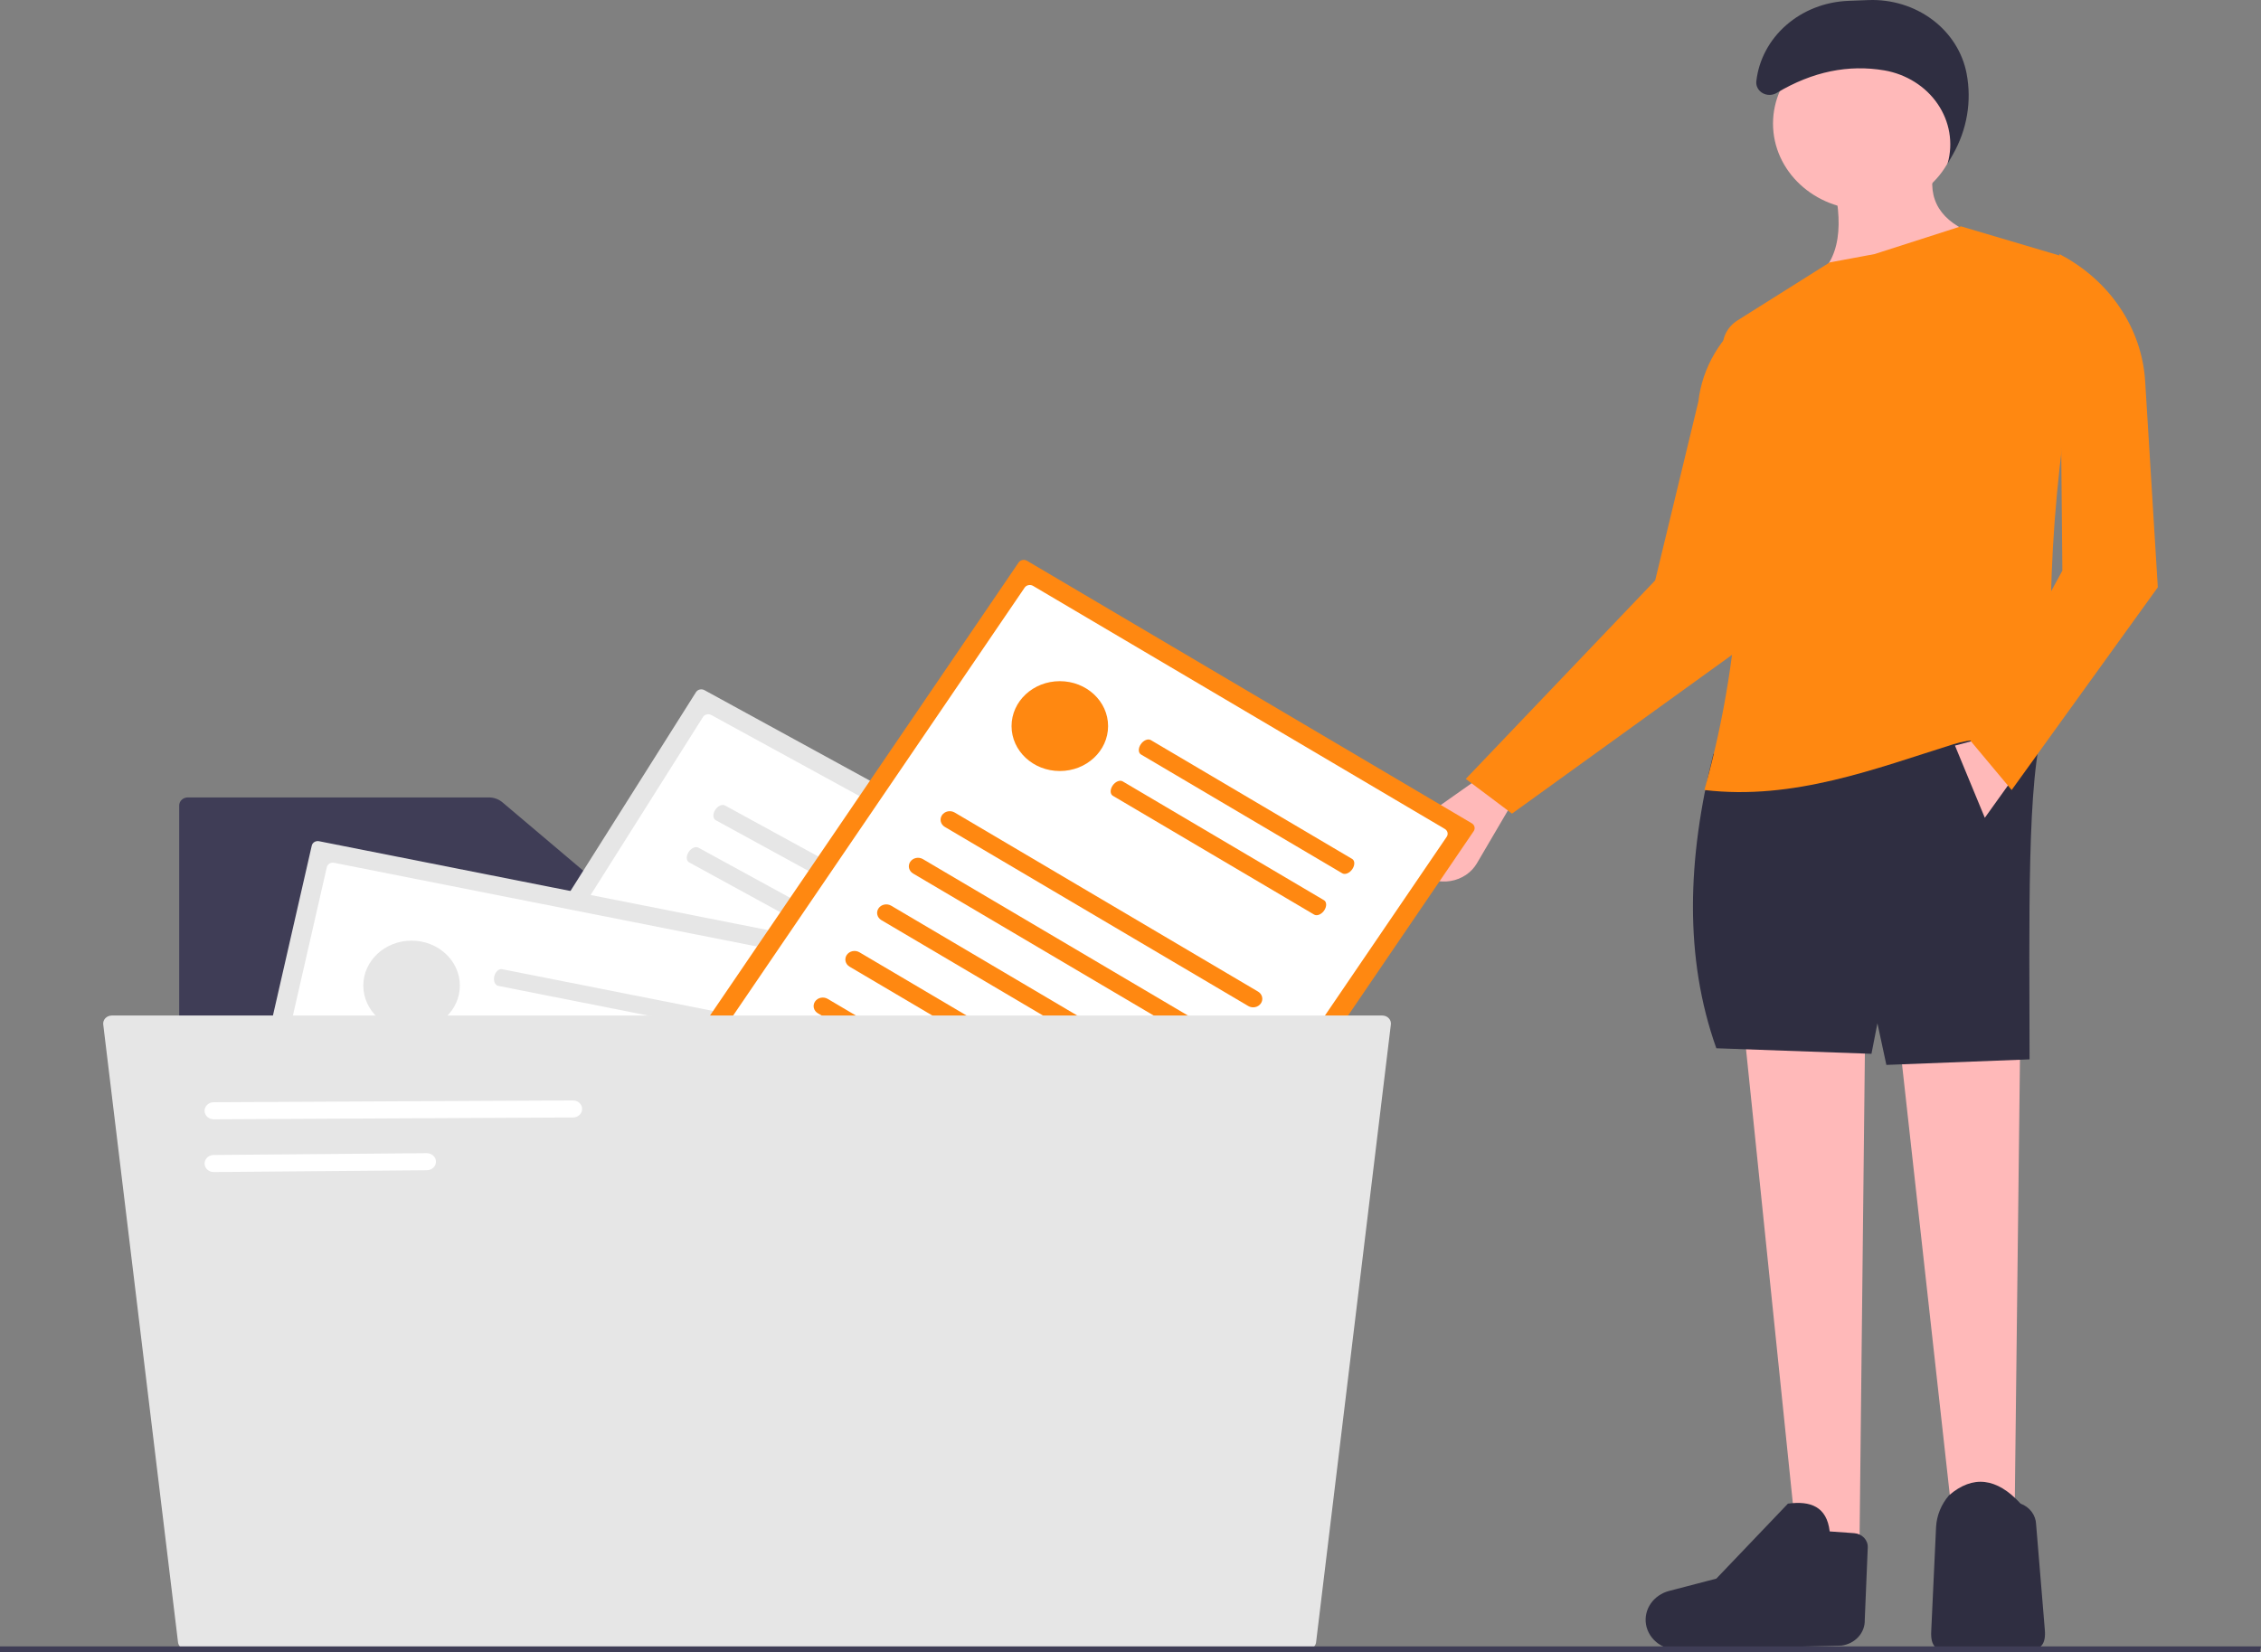 <svg width="171" height="125" viewBox="0 0 171 125" fill="none" xmlns="http://www.w3.org/2000/svg">
<rect x="0" y="0" width="171" height="125" fill="#808080" stroke="none"/>
<path d="M14.205 60.322C14.033 60.322 13.867 60.386 13.744 60.5C13.622 60.614 13.553 60.768 13.553 60.929V123.744C13.553 123.905 13.622 124.06 13.744 124.174C13.867 124.288 14.032 124.352 14.205 124.352H98.795C98.968 124.352 99.134 124.288 99.256 124.174C99.378 124.06 99.447 123.905 99.447 123.744V71.012C99.447 70.851 99.378 70.697 99.256 70.583C99.134 70.469 98.968 70.405 98.795 70.405H50.246C49.753 70.405 49.278 70.234 48.913 69.925L37.999 60.692C37.718 60.454 37.35 60.322 36.97 60.322H14.205Z" fill="#3F3D56"/>
<path d="M53.272 52.204C53.166 52.147 53.04 52.13 52.922 52.159C52.803 52.188 52.701 52.259 52.639 52.357L27.589 92.046C27.527 92.144 27.509 92.262 27.54 92.372C27.571 92.482 27.648 92.577 27.753 92.635L62.094 111.424C62.2 111.482 62.326 111.498 62.444 111.47C62.563 111.441 62.665 111.37 62.727 111.271L87.777 71.582C87.839 71.484 87.856 71.367 87.826 71.256C87.795 71.146 87.718 71.051 87.613 70.993L53.272 52.204Z" fill="#E6E6E6"/>
<path d="M53.797 54.089C53.692 54.031 53.566 54.015 53.447 54.044C53.329 54.072 53.227 54.144 53.165 54.242L29.613 91.557C29.551 91.655 29.534 91.772 29.564 91.883C29.595 91.993 29.672 92.088 29.777 92.146L61.569 109.54C61.675 109.598 61.8 109.614 61.919 109.585C62.038 109.557 62.139 109.485 62.201 109.387L85.753 72.072C85.815 71.974 85.833 71.856 85.802 71.746C85.771 71.636 85.695 71.541 85.589 71.483L53.797 54.089Z" fill="white"/>
<path d="M47.791 72.522L71.216 85.339C71.294 85.382 71.381 85.41 71.471 85.422C71.562 85.433 71.653 85.428 71.741 85.407C71.829 85.386 71.912 85.349 71.985 85.298C72.058 85.246 72.119 85.183 72.165 85.109C72.211 85.037 72.241 84.956 72.254 84.872C72.266 84.788 72.261 84.702 72.238 84.62C72.215 84.538 72.175 84.461 72.12 84.394C72.065 84.326 71.997 84.269 71.918 84.226L48.493 71.409C48.414 71.366 48.328 71.338 48.237 71.326C48.147 71.314 48.055 71.319 47.967 71.34C47.879 71.362 47.796 71.399 47.723 71.45C47.651 71.501 47.59 71.565 47.543 71.638C47.497 71.711 47.467 71.792 47.454 71.876C47.442 71.96 47.447 72.046 47.47 72.128C47.493 72.21 47.533 72.287 47.588 72.355C47.643 72.422 47.712 72.479 47.791 72.522V72.522Z" fill="#E6E6E6"/>
<path d="M54.133 62.045L69.674 70.548C69.893 70.668 70.228 70.516 70.422 70.209C70.616 69.901 70.595 69.555 70.376 69.435L54.835 60.932C54.616 60.812 54.282 60.964 54.088 61.272C53.894 61.579 53.914 61.925 54.133 62.045Z" fill="#E6E6E6"/>
<path d="M52.12 65.235L67.661 73.738C67.88 73.858 68.214 73.706 68.408 73.398C68.602 73.091 68.582 72.745 68.363 72.625L52.822 64.122C52.603 64.002 52.268 64.154 52.074 64.462C51.88 64.769 51.901 65.115 52.12 65.235Z" fill="#E6E6E6"/>
<path d="M45.52 76.12L68.945 88.937C69.104 89.023 69.293 89.048 69.47 89.005C69.648 88.962 69.8 88.855 69.893 88.707C69.987 88.56 70.013 88.384 69.967 88.218C69.921 88.053 69.806 87.911 69.647 87.824L46.222 75.007C46.064 74.921 45.875 74.896 45.697 74.939C45.519 74.982 45.367 75.089 45.274 75.237C45.181 75.384 45.154 75.56 45.201 75.726C45.247 75.891 45.362 76.033 45.52 76.12Z" fill="#E6E6E6"/>
<path d="M43.249 79.718L66.674 92.535C66.833 92.621 67.022 92.646 67.199 92.603C67.377 92.559 67.529 92.453 67.623 92.305C67.716 92.157 67.742 91.982 67.696 91.816C67.65 91.65 67.535 91.509 67.377 91.422L43.951 78.605C43.873 78.562 43.786 78.534 43.696 78.522C43.606 78.511 43.514 78.516 43.426 78.537C43.338 78.558 43.255 78.595 43.182 78.647C43.11 78.698 43.049 78.761 43.002 78.835C42.956 78.908 42.926 78.988 42.914 79.072C42.901 79.156 42.906 79.242 42.929 79.324C42.952 79.406 42.992 79.483 43.047 79.55C43.102 79.618 43.17 79.675 43.249 79.718V79.718Z" fill="#E6E6E6"/>
<path d="M40.978 83.316L64.403 96.133C64.562 96.219 64.751 96.244 64.928 96.201C65.106 96.157 65.258 96.05 65.351 95.903C65.444 95.755 65.471 95.58 65.424 95.414C65.379 95.249 65.264 95.107 65.106 95.02L41.68 82.203C41.602 82.16 41.515 82.132 41.425 82.12C41.335 82.109 41.243 82.114 41.155 82.135C41.067 82.156 40.984 82.194 40.911 82.245C40.839 82.296 40.778 82.36 40.731 82.433C40.685 82.506 40.655 82.587 40.643 82.671C40.63 82.754 40.635 82.84 40.658 82.922C40.681 83.004 40.721 83.081 40.776 83.148C40.831 83.216 40.9 83.273 40.978 83.316V83.316Z" fill="#E6E6E6"/>
<path d="M38.707 86.914L62.132 99.731C62.211 99.773 62.297 99.802 62.388 99.813C62.478 99.825 62.57 99.82 62.658 99.799C62.746 99.778 62.828 99.74 62.901 99.689C62.974 99.638 63.035 99.574 63.081 99.501C63.127 99.428 63.157 99.347 63.17 99.263C63.182 99.179 63.177 99.094 63.154 99.012C63.131 98.93 63.091 98.853 63.037 98.785C62.982 98.718 62.913 98.661 62.835 98.618L39.409 85.801C39.251 85.714 39.062 85.69 38.884 85.733C38.706 85.776 38.554 85.883 38.461 86.03C38.367 86.178 38.341 86.354 38.387 86.519C38.434 86.685 38.548 86.827 38.707 86.914Z" fill="#E6E6E6"/>
<path d="M36.436 90.512L59.861 103.329C60.02 103.415 60.209 103.44 60.387 103.397C60.565 103.354 60.717 103.247 60.81 103.099C60.903 102.952 60.93 102.776 60.884 102.61C60.837 102.444 60.722 102.303 60.564 102.216L37.139 89.399C37.06 89.356 36.973 89.328 36.883 89.316C36.793 89.305 36.701 89.309 36.613 89.331C36.525 89.352 36.442 89.389 36.37 89.44C36.297 89.492 36.236 89.555 36.19 89.628C36.144 89.701 36.114 89.782 36.101 89.866C36.088 89.95 36.094 90.036 36.117 90.118C36.139 90.2 36.179 90.277 36.234 90.344C36.289 90.412 36.358 90.469 36.436 90.512Z" fill="#E6E6E6"/>
<path d="M74.531 78.051C76.547 78.051 78.181 76.529 78.181 74.652C78.181 72.775 76.547 71.253 74.531 71.253C72.515 71.253 70.88 72.775 70.88 74.652C70.88 76.529 72.515 78.051 74.531 78.051Z" fill="#E6E6E6"/>
<path d="M24.127 63.634C24.007 63.611 23.882 63.632 23.779 63.694C23.677 63.757 23.604 63.854 23.579 63.966L13.293 108.993C13.267 109.105 13.291 109.221 13.357 109.317C13.424 109.412 13.529 109.479 13.649 109.503L52.609 117.219C52.729 117.242 52.854 117.221 52.956 117.158C53.059 117.096 53.131 116.999 53.157 116.887L63.443 71.86C63.468 71.748 63.445 71.632 63.379 71.536C63.312 71.441 63.207 71.373 63.087 71.35L24.127 63.634Z" fill="#E6E6E6"/>
<path d="M25.265 65.267C25.146 65.243 25.021 65.265 24.918 65.327C24.815 65.389 24.743 65.487 24.717 65.598L15.047 107.933C15.021 108.044 15.044 108.161 15.111 108.256C15.178 108.352 15.283 108.419 15.402 108.443L51.47 115.585C51.59 115.609 51.715 115.587 51.818 115.525C51.921 115.463 51.993 115.366 52.018 115.254L61.689 72.92C61.715 72.808 61.691 72.692 61.624 72.596C61.558 72.501 61.453 72.433 61.333 72.41L25.265 65.267Z" fill="white"/>
<path d="M52.404 89.786L25.827 84.523C25.738 84.505 25.654 84.472 25.578 84.424C25.503 84.376 25.439 84.314 25.389 84.243C25.34 84.172 25.305 84.093 25.289 84.009C25.272 83.926 25.273 83.84 25.292 83.757C25.311 83.674 25.348 83.596 25.399 83.526C25.451 83.456 25.517 83.396 25.593 83.35C25.67 83.304 25.755 83.272 25.845 83.257C25.934 83.241 26.026 83.243 26.116 83.26L52.692 88.523C52.781 88.541 52.866 88.575 52.941 88.622C53.016 88.67 53.08 88.732 53.13 88.803C53.18 88.874 53.214 88.954 53.23 89.037C53.247 89.12 53.246 89.206 53.227 89.289C53.208 89.372 53.172 89.451 53.12 89.521C53.068 89.591 53.002 89.65 52.926 89.696C52.849 89.743 52.764 89.774 52.674 89.789C52.585 89.805 52.493 89.803 52.404 89.786Z" fill="#E6E6E6"/>
<path d="M55.319 78.069L37.687 74.578C37.439 74.529 37.302 74.206 37.382 73.858C37.461 73.509 37.727 73.266 37.975 73.315L55.607 76.807C55.855 76.856 55.992 77.179 55.913 77.527C55.833 77.876 55.567 78.119 55.319 78.069Z" fill="#E6E6E6"/>
<path d="M54.492 81.689L36.861 78.197C36.612 78.148 36.475 77.825 36.555 77.477C36.635 77.128 36.901 76.885 37.149 76.935L54.78 80.426C55.029 80.475 55.166 80.798 55.086 81.146C55.006 81.495 54.74 81.738 54.492 81.689Z" fill="#E6E6E6"/>
<path d="M51.471 93.868L24.895 88.605C24.715 88.569 24.558 88.468 24.458 88.325C24.358 88.181 24.324 88.007 24.362 87.84C24.4 87.672 24.508 87.526 24.662 87.433C24.816 87.34 25.003 87.307 25.183 87.343L51.759 92.605C51.848 92.623 51.933 92.657 52.008 92.705C52.083 92.753 52.147 92.814 52.197 92.885C52.246 92.956 52.28 93.036 52.297 93.119C52.313 93.202 52.312 93.288 52.293 93.371C52.274 93.454 52.238 93.532 52.186 93.602C52.135 93.672 52.069 93.732 51.992 93.778C51.916 93.824 51.831 93.856 51.741 93.871C51.652 93.886 51.56 93.885 51.471 93.868Z" fill="#E6E6E6"/>
<path d="M50.538 97.95L23.962 92.687C23.783 92.651 23.626 92.55 23.526 92.407C23.426 92.263 23.392 92.089 23.43 91.922C23.468 91.754 23.576 91.608 23.73 91.515C23.884 91.422 24.071 91.389 24.251 91.424L50.827 96.687C50.916 96.705 51 96.739 51.075 96.787C51.15 96.835 51.215 96.896 51.264 96.967C51.314 97.038 51.348 97.118 51.364 97.201C51.381 97.284 51.38 97.37 51.361 97.453C51.342 97.536 51.305 97.614 51.254 97.684C51.202 97.754 51.136 97.814 51.06 97.86C50.984 97.906 50.898 97.938 50.809 97.953C50.719 97.969 50.627 97.967 50.538 97.95Z" fill="#E6E6E6"/>
<path d="M49.606 102.032L23.03 96.769C22.941 96.751 22.856 96.718 22.781 96.67C22.706 96.622 22.642 96.561 22.592 96.489C22.542 96.418 22.508 96.339 22.491 96.255C22.475 96.172 22.476 96.086 22.495 96.003C22.514 95.92 22.55 95.842 22.602 95.772C22.654 95.702 22.72 95.642 22.796 95.596C22.872 95.55 22.958 95.518 23.048 95.503C23.137 95.487 23.229 95.489 23.318 95.507L49.895 100.769C50.074 100.805 50.231 100.906 50.331 101.049C50.431 101.193 50.465 101.367 50.427 101.535C50.389 101.702 50.281 101.848 50.127 101.941C49.973 102.035 49.786 102.067 49.606 102.032Z" fill="#E6E6E6"/>
<path d="M48.674 106.114L22.098 100.851C22.008 100.834 21.924 100.8 21.849 100.752C21.773 100.704 21.709 100.643 21.66 100.571C21.61 100.5 21.576 100.421 21.559 100.337C21.542 100.254 21.544 100.168 21.562 100.085C21.581 100.002 21.618 99.924 21.669 99.854C21.721 99.784 21.787 99.724 21.864 99.678C21.94 99.632 22.026 99.6 22.115 99.585C22.205 99.57 22.297 99.571 22.386 99.589L48.962 104.851C49.051 104.869 49.136 104.903 49.211 104.951C49.286 104.999 49.35 105.06 49.4 105.131C49.45 105.202 49.484 105.282 49.501 105.365C49.517 105.448 49.516 105.534 49.497 105.617C49.478 105.7 49.442 105.779 49.39 105.849C49.339 105.919 49.273 105.978 49.196 106.024C49.12 106.071 49.034 106.102 48.944 106.118C48.855 106.133 48.763 106.132 48.674 106.114Z" fill="#E6E6E6"/>
<path d="M47.741 110.195L21.165 104.933C20.985 104.897 20.828 104.796 20.729 104.653C20.629 104.509 20.594 104.335 20.632 104.167C20.671 104 20.779 103.854 20.932 103.761C21.086 103.667 21.274 103.635 21.453 103.67L48.029 108.933C48.119 108.95 48.203 108.984 48.278 109.032C48.354 109.08 48.418 109.141 48.468 109.213C48.517 109.284 48.551 109.363 48.568 109.447C48.585 109.53 48.584 109.616 48.565 109.699C48.545 109.782 48.509 109.86 48.458 109.93C48.406 110 48.34 110.06 48.264 110.106C48.187 110.152 48.102 110.184 48.012 110.199C47.922 110.214 47.83 110.213 47.741 110.195Z" fill="#E6E6E6"/>
<path d="M31.128 77.953C33.144 77.953 34.779 76.432 34.779 74.555C34.779 72.677 33.144 71.156 31.128 71.156C29.112 71.156 27.477 72.677 27.477 74.555C27.477 76.432 29.112 77.953 31.128 77.953Z" fill="#E6E6E6"/>
<path d="M107.35 66.043C107.671 66.301 108.05 66.489 108.458 66.592C108.867 66.696 109.295 66.713 109.712 66.643C110.129 66.572 110.524 66.416 110.867 66.185C111.211 65.954 111.494 65.655 111.697 65.308L114.692 60.2L112.427 58.453L107.49 61.935C107.153 62.173 106.877 62.478 106.683 62.828C106.488 63.178 106.381 63.564 106.367 63.958C106.354 64.352 106.435 64.743 106.605 65.104C106.775 65.465 107.03 65.786 107.35 66.043Z" fill="#FFB9B9"/>
<path d="M110.856 58.921L114.353 61.547L133.417 47.789L132.289 23.843C131.217 24.641 130.325 25.63 129.666 26.751C129.007 27.873 128.593 29.105 128.448 30.376L125.182 43.903L110.856 58.921Z" fill="#FF8811"/>
<path d="M147.63 114.584H152.368L152.819 75.935H143.344L147.63 114.584Z" fill="#FFB9B9"/>
<path d="M135.899 116.685H140.636L141.087 75.515L131.612 75.095L135.899 116.685Z" fill="#FFB9B9"/>
<path d="M129.807 79.296L141.539 79.716L141.99 77.406L142.667 80.556L153.496 80.136C153.494 69.92 153.26 58.632 154.624 54.72L129.582 57.031C127.609 64.946 127.366 72.444 129.807 79.296Z" fill="#2F2E41"/>
<path d="M150.358 124.667C152.891 124.667 154.876 125.582 154.646 123.234L153.99 115.295C153.977 114.958 153.86 114.633 153.652 114.357C153.444 114.082 153.155 113.869 152.819 113.744C151.014 111.774 149.209 111.564 147.404 113.114C146.818 113.797 146.475 114.634 146.426 115.507L146.059 123.392C145.932 125.684 147.893 124.667 150.358 124.667Z" fill="#2F2E41"/>
<path d="M127.232 124.778L139.272 124.482C139.771 124.417 140.226 124.183 140.551 123.825C140.876 123.467 141.047 123.01 141.032 122.542L141.259 117.063C141.273 116.794 141.174 116.529 140.982 116.326C140.79 116.123 140.521 115.998 140.232 115.978L138.38 115.845C138.16 113.969 136.934 113.514 135.222 113.744L129.807 119.416L126.239 120.346C125.667 120.495 125.173 120.834 124.85 121.298C124.528 121.762 124.398 122.32 124.486 122.868C124.581 123.458 124.923 123.99 125.437 124.348C125.951 124.706 126.596 124.861 127.232 124.778Z" fill="#2F2E41"/>
<path d="M141.087 15.861C144.95 15.861 148.081 12.945 148.081 9.349C148.081 5.753 144.95 2.837 141.087 2.837C137.225 2.837 134.094 5.753 134.094 9.349C134.094 12.945 137.225 15.861 141.087 15.861Z" fill="#FFB9B9"/>
<path d="M137.478 20.902L149.435 17.751C146.761 16.783 145.728 15.093 146.276 12.71H138.38C139.395 16.3 139.399 19.23 137.478 20.902Z" fill="#FFB9B9"/>
<path d="M128.905 59.761C135.653 60.564 141.87 58.132 147.743 56.296C150.394 55.467 153.065 56.332 155.526 54.93C154.462 45.17 155.495 34.175 157.756 22.459C157.885 21.796 157.75 21.112 157.377 20.534C157.004 19.956 156.418 19.525 155.729 19.32L148.307 17.121L141.764 19.222L138.38 19.852L131.412 24.235C131.005 24.491 130.686 24.851 130.494 25.271C130.302 25.692 130.244 26.155 130.327 26.605C132.421 37.624 131.935 48.933 128.905 59.761Z" fill="#FF8811"/>
<path d="M147.855 56.401L150.112 61.862L152.368 58.711L149.435 55.98L147.855 56.401Z" fill="#FFB9B9"/>
<path d="M134.376 7.027C137.096 5.402 139.807 4.867 142.512 5.324C143.335 5.467 144.117 5.766 144.811 6.202C145.505 6.638 146.095 7.202 146.544 7.86C146.994 8.517 147.294 9.253 147.425 10.023C147.557 10.792 147.517 11.579 147.309 12.334C147.303 12.354 147.297 12.374 147.292 12.395L147.696 11.687C148.768 9.811 149.134 7.655 148.735 5.563C148.429 3.956 147.507 2.507 146.14 1.486C144.774 0.464 143.056 -0.062 141.305 0.006L139.783 0.065C138.032 0.133 136.366 0.785 135.09 1.903C133.813 3.021 133.012 4.529 132.831 6.152C132.812 6.327 132.847 6.503 132.931 6.661C133.015 6.819 133.146 6.951 133.307 7.043C133.469 7.134 133.655 7.182 133.844 7.179C134.033 7.176 134.218 7.123 134.376 7.027Z" fill="#2F2E41"/>
<path d="M148.983 55.981L152.142 59.761L163.196 44.428L162.24 28.85C162.119 26.866 161.46 24.942 160.325 23.259C159.191 21.576 157.617 20.187 155.752 19.222L155.977 43.167L148.983 55.981Z" fill="#FF8811"/>
<path d="M77.674 42.42C77.571 42.359 77.445 42.339 77.326 42.364C77.206 42.389 77.102 42.457 77.036 42.553L50.559 81.43C50.493 81.527 50.471 81.643 50.498 81.755C50.525 81.866 50.598 81.963 50.701 82.024L84.34 101.884C84.444 101.945 84.569 101.965 84.689 101.941C84.808 101.916 84.912 101.848 84.978 101.751L111.456 62.874C111.521 62.778 111.543 62.661 111.516 62.55C111.489 62.438 111.416 62.342 111.313 62.28L77.674 42.42Z" fill="#FF8811"/>
<path d="M78.131 44.32C78.028 44.259 77.902 44.238 77.783 44.263C77.663 44.288 77.559 44.356 77.493 44.453L52.599 81.004C52.534 81.101 52.512 81.217 52.539 81.329C52.566 81.44 52.639 81.537 52.742 81.598L83.883 99.984C83.987 100.045 84.112 100.065 84.232 100.04C84.351 100.015 84.455 99.947 84.521 99.851L109.415 63.299C109.481 63.203 109.502 63.086 109.476 62.975C109.449 62.863 109.376 62.767 109.272 62.705L78.131 44.32Z" fill="white"/>
<path d="M94.404 76.1L71.458 62.553C71.381 62.508 71.315 62.449 71.262 62.379C71.21 62.31 71.173 62.232 71.153 62.149C71.133 62.066 71.131 61.981 71.147 61.897C71.162 61.814 71.195 61.734 71.244 61.663C71.293 61.591 71.356 61.529 71.431 61.48C71.505 61.431 71.589 61.397 71.678 61.378C71.767 61.36 71.859 61.358 71.948 61.372C72.038 61.387 72.124 61.418 72.201 61.463L95.147 75.01C95.224 75.056 95.29 75.115 95.343 75.184C95.395 75.254 95.432 75.332 95.452 75.415C95.472 75.497 95.474 75.583 95.459 75.666C95.443 75.75 95.41 75.829 95.361 75.901C95.312 75.973 95.249 76.035 95.174 76.083C95.1 76.132 95.016 76.167 94.927 76.185C94.838 76.204 94.746 76.206 94.657 76.191C94.567 76.177 94.481 76.146 94.404 76.1Z" fill="#FF8811"/>
<path d="M101.518 66.062L86.294 57.074C86.08 56.947 86.072 56.601 86.277 56.3C86.482 55.999 86.822 55.857 87.037 55.984L102.26 64.972C102.475 65.098 102.482 65.445 102.277 65.746C102.072 66.047 101.732 66.188 101.518 66.062Z" fill="#FF8811"/>
<path d="M99.39 69.186L84.166 60.198C83.952 60.072 83.944 59.725 84.149 59.424C84.354 59.123 84.694 58.982 84.909 59.108L100.132 68.096C100.347 68.223 100.354 68.57 100.149 68.871C99.944 69.171 99.604 69.313 99.39 69.186Z" fill="#FF8811"/>
<path d="M92.004 79.625L69.058 66.078C68.903 65.986 68.793 65.841 68.753 65.674C68.713 65.507 68.746 65.332 68.844 65.187C68.943 65.043 69.099 64.941 69.278 64.903C69.457 64.866 69.645 64.896 69.8 64.988L92.746 78.535C92.823 78.58 92.89 78.639 92.942 78.709C92.995 78.778 93.032 78.856 93.052 78.939C93.071 79.022 93.074 79.107 93.058 79.191C93.042 79.274 93.009 79.354 92.96 79.425C92.912 79.497 92.848 79.559 92.774 79.608C92.7 79.657 92.615 79.691 92.527 79.71C92.438 79.728 92.346 79.73 92.256 79.716C92.167 79.701 92.081 79.67 92.004 79.625H92.004Z" fill="#FF8811"/>
<path d="M89.604 83.149L66.657 69.602C66.502 69.51 66.393 69.365 66.353 69.198C66.313 69.031 66.346 68.856 66.444 68.712C66.542 68.567 66.698 68.465 66.877 68.428C67.057 68.39 67.245 68.421 67.4 68.512L90.346 82.059C90.423 82.105 90.49 82.164 90.542 82.233C90.595 82.302 90.632 82.381 90.652 82.463C90.672 82.546 90.674 82.632 90.658 82.715C90.643 82.799 90.61 82.879 90.561 82.95C90.512 83.022 90.449 83.084 90.374 83.133C90.3 83.182 90.216 83.216 90.126 83.235C90.038 83.253 89.946 83.255 89.856 83.24C89.766 83.226 89.68 83.195 89.604 83.149Z" fill="#FF8811"/>
<path d="M87.203 86.674L64.257 73.126C64.18 73.081 64.113 73.022 64.061 72.953C64.008 72.883 63.971 72.805 63.951 72.722C63.931 72.64 63.929 72.554 63.945 72.47C63.96 72.387 63.993 72.307 64.042 72.235C64.091 72.164 64.154 72.102 64.229 72.053C64.303 72.004 64.388 71.969 64.477 71.951C64.565 71.933 64.657 71.931 64.747 71.945C64.837 71.96 64.923 71.991 64.999 72.036L87.946 85.584C88.101 85.675 88.21 85.821 88.25 85.988C88.29 86.155 88.257 86.329 88.159 86.474C88.061 86.618 87.905 86.72 87.726 86.758C87.546 86.795 87.359 86.765 87.203 86.674Z" fill="#FF8811"/>
<path d="M84.803 90.198L61.857 76.651C61.701 76.559 61.592 76.414 61.551 76.247C61.511 76.08 61.544 75.905 61.642 75.76C61.741 75.616 61.897 75.513 62.076 75.476C62.256 75.439 62.444 75.469 62.599 75.561L85.545 89.108C85.7 89.2 85.81 89.345 85.85 89.512C85.89 89.679 85.857 89.854 85.759 89.998C85.66 90.143 85.504 90.245 85.325 90.282C85.146 90.32 84.958 90.29 84.803 90.198Z" fill="#FF8811"/>
<path d="M82.403 93.723L59.456 80.175C59.38 80.13 59.313 80.071 59.261 80.001C59.208 79.932 59.171 79.854 59.151 79.771C59.131 79.689 59.129 79.603 59.145 79.519C59.16 79.436 59.194 79.356 59.242 79.285C59.291 79.213 59.354 79.151 59.429 79.102C59.503 79.054 59.587 79.019 59.676 79.001C59.765 78.982 59.857 78.98 59.947 78.994C60.036 79.009 60.122 79.04 60.199 79.085L83.145 92.633C83.3 92.724 83.41 92.87 83.45 93.037C83.49 93.204 83.458 93.379 83.359 93.523C83.261 93.668 83.105 93.77 82.925 93.807C82.746 93.845 82.558 93.814 82.403 93.723Z" fill="#FF8811"/>
<path d="M80.154 58.325C82.171 58.325 83.805 56.803 83.805 54.926C83.805 53.049 82.171 51.527 80.154 51.527C78.138 51.527 76.504 53.049 76.504 54.926C76.504 56.803 78.138 58.325 80.154 58.325Z" fill="#FF8811"/>
<path d="M8.456 76.82C8.364 76.82 8.273 76.838 8.189 76.873C8.106 76.908 8.031 76.959 7.969 77.023C7.908 77.087 7.862 77.162 7.834 77.243C7.806 77.325 7.797 77.411 7.808 77.496L13.464 124.232C13.482 124.381 13.557 124.518 13.677 124.618C13.797 124.717 13.952 124.772 14.112 124.772H98.888C99.048 124.772 99.203 124.717 99.323 124.618C99.442 124.518 99.519 124.381 99.536 124.232L105.192 77.496C105.203 77.411 105.194 77.325 105.166 77.243C105.138 77.162 105.092 77.087 105.031 77.023C104.97 76.959 104.895 76.908 104.811 76.873C104.727 76.838 104.636 76.82 104.544 76.82H8.456Z" fill="#E6E6E6"/>
<path d="M16.169 84.67L43.339 84.533C43.523 84.532 43.698 84.463 43.827 84.341C43.956 84.219 44.028 84.055 44.027 83.884C44.026 83.713 43.952 83.549 43.822 83.429C43.691 83.309 43.515 83.242 43.331 83.242L16.161 83.379C15.977 83.38 15.801 83.449 15.672 83.571C15.543 83.692 15.471 83.857 15.472 84.028C15.473 84.199 15.547 84.363 15.677 84.483C15.808 84.604 15.985 84.671 16.169 84.67Z" fill="white"/>
<path d="M16.169 88.661L32.284 88.524C32.468 88.522 32.643 88.453 32.773 88.332C32.901 88.21 32.973 88.046 32.972 87.875C32.971 87.704 32.898 87.54 32.767 87.42C32.637 87.299 32.46 87.232 32.277 87.233L16.161 87.37C15.977 87.371 15.801 87.44 15.672 87.561C15.543 87.683 15.471 87.848 15.472 88.019C15.473 88.19 15.547 88.354 15.677 88.474C15.808 88.594 15.985 88.662 16.169 88.661Z" fill="white"/>
<path d="M170.911 125H0V124.542H171L170.911 125Z" fill="#3F3D56"/>
</svg>
